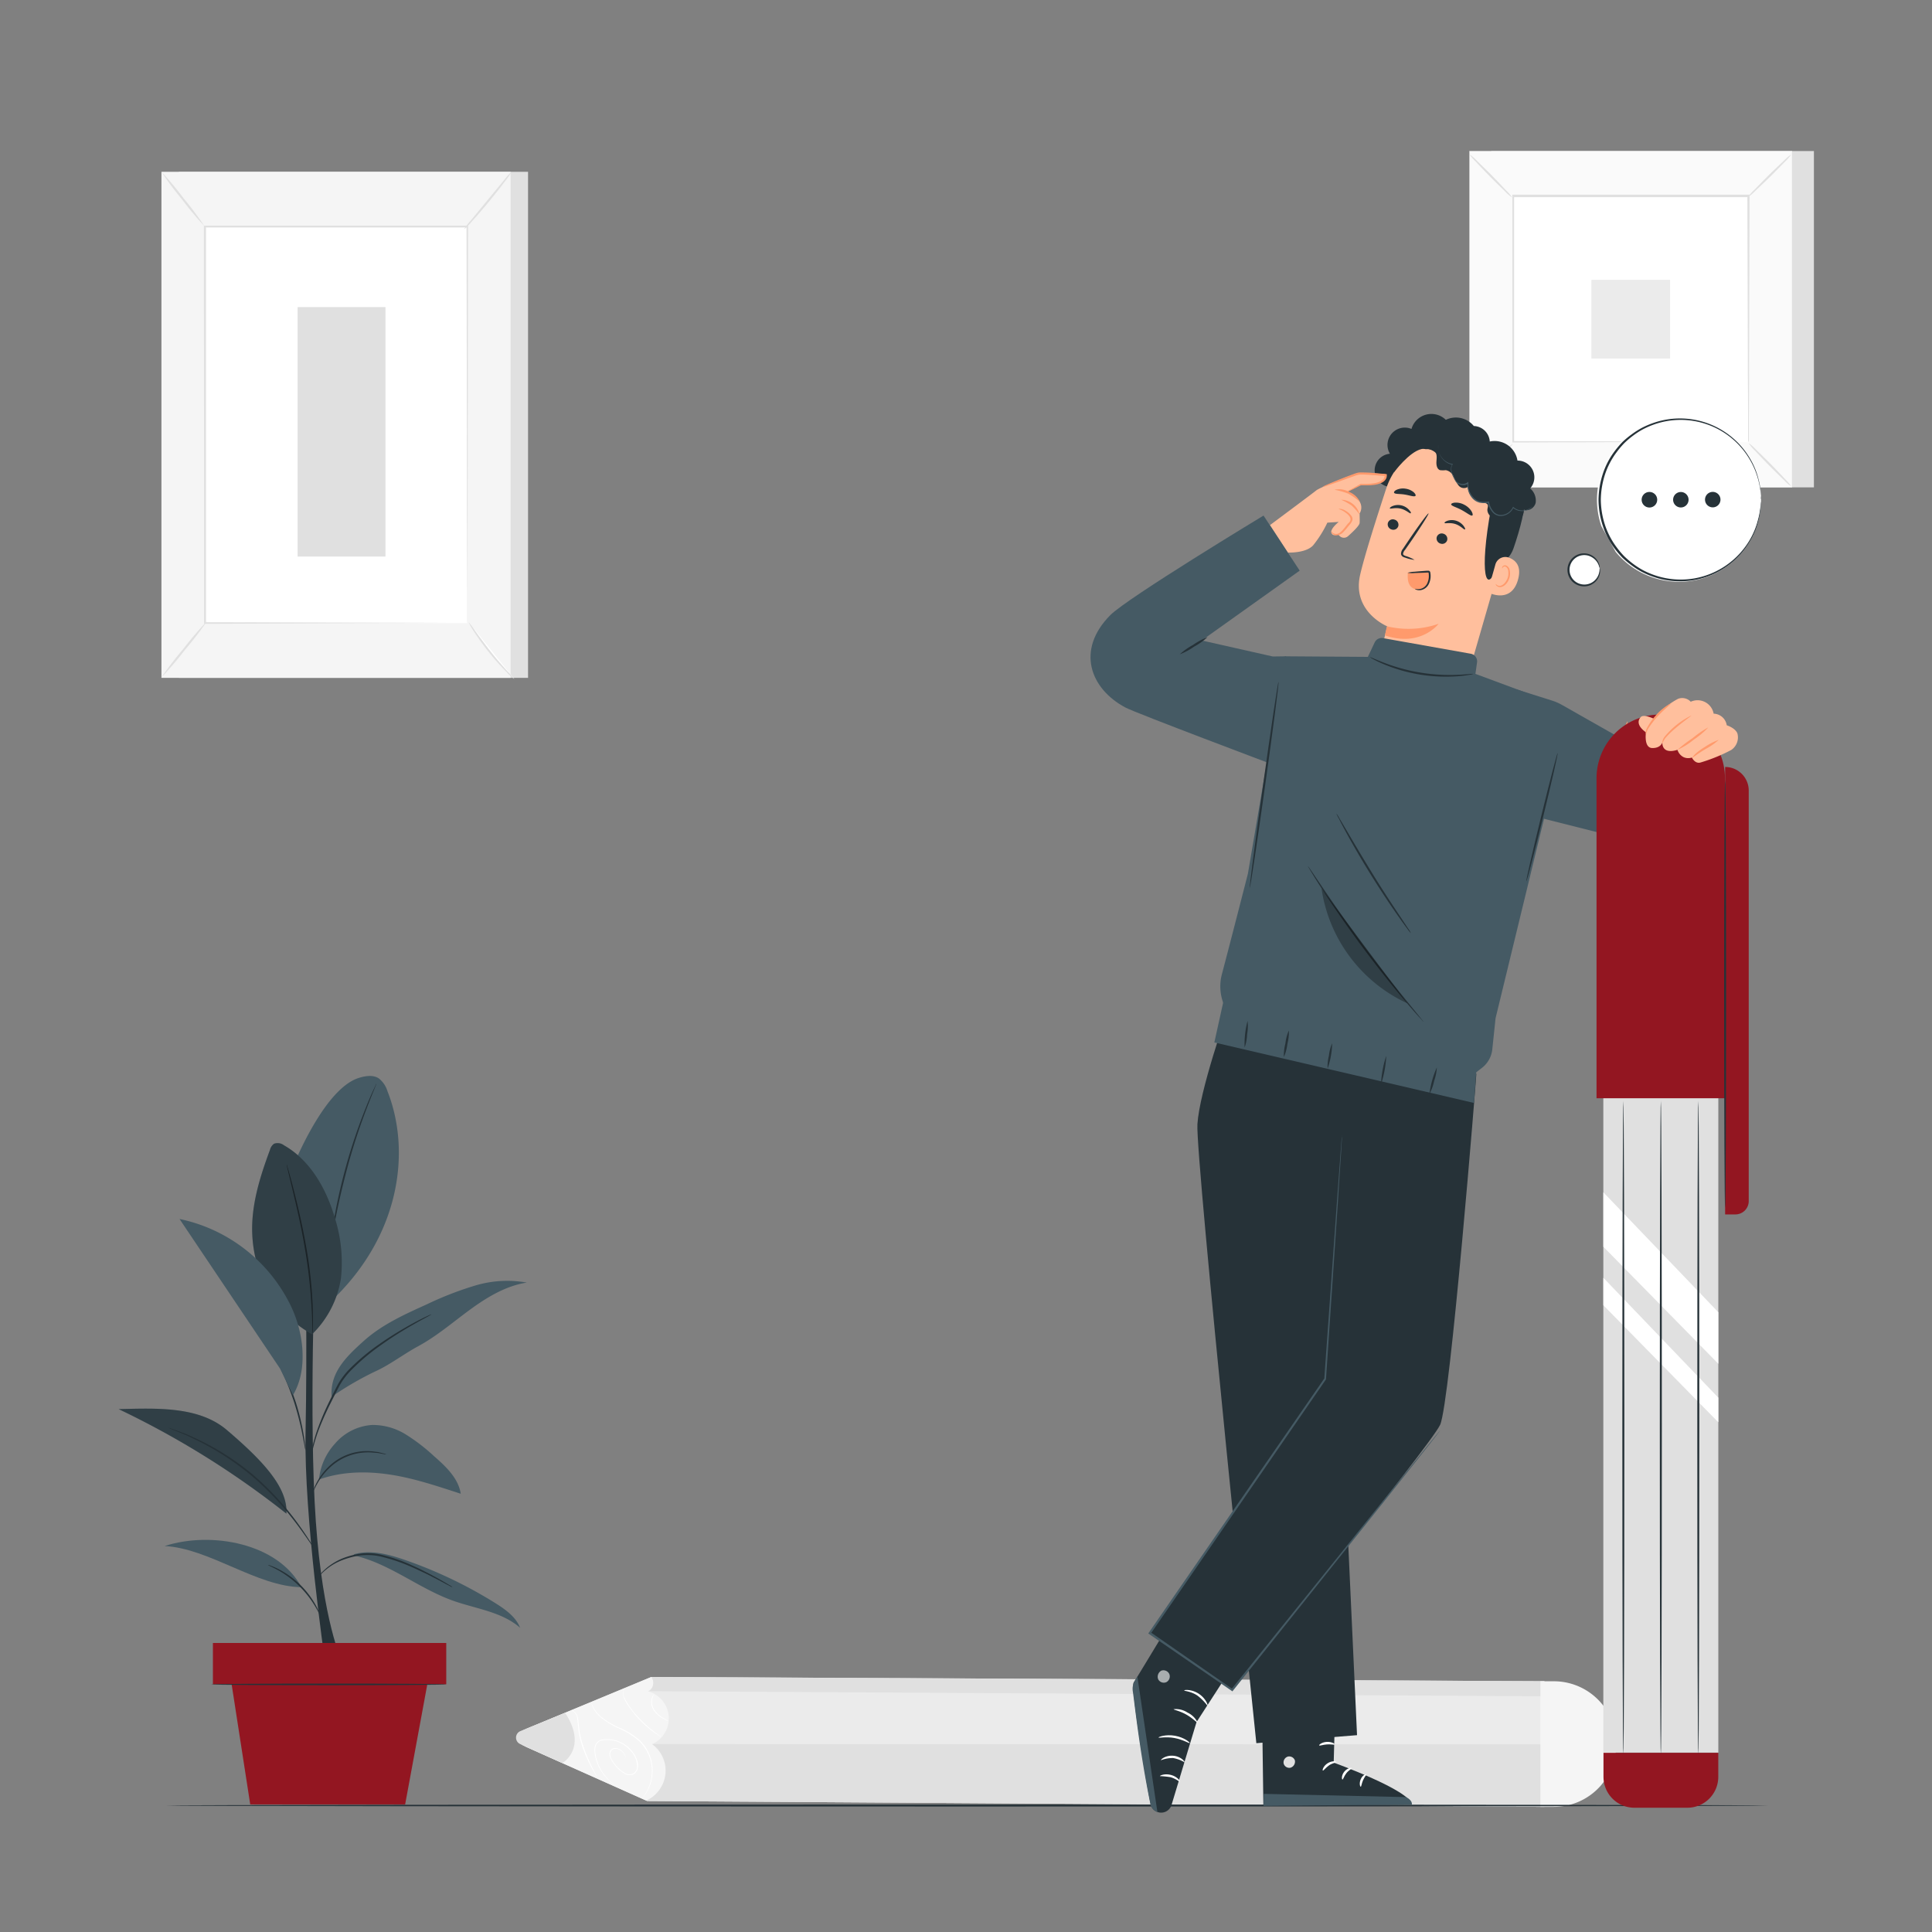 <svg xmlns="http://www.w3.org/2000/svg" viewBox="0 0 500 500"><rect x="0" y="0" width="500" height="500" fill="#808080" stroke="none"/><g id="freepik--background-complete--inject-2"><path d="M135.5,451.79l32,14.32,232.13,1.51V435.1L168.56,434l-33,13.71A2.24,2.24,0,0,0,135.5,451.79Z" style="fill:#ebebeb"></path><path d="M168.56,434a2.42,2.42,0,0,1-.84,3.72,7.27,7.27,0,0,1,1,13.68A8.5,8.5,0,0,1,167.27,466l-30.88-13.8a2.66,2.66,0,0,1,.07-4.89Z" style="fill:#f5f5f5"></path><path d="M145.55,456.28s6.68-3.88.7-13L134.69,448a1.83,1.83,0,0,0-.05,3.37Z" style="fill:#e0e0e0"></path><path d="M168.76,451.36l230.91.07v16.19l-232.13-1.51-.27-.12a8.14,8.14,0,0,0,2.95-2.21,8.7,8.7,0,0,0,2-4.42,8.44,8.44,0,0,0-3.44-8Z" style="fill:#e0e0e0"></path><path d="M167.72,437.68l232,1.32v-3.9L168.56,434a2.58,2.58,0,0,1-.32,3.43A2.53,2.53,0,0,1,167.72,437.68Z" style="fill:#e0e0e0"></path><path d="M160.93,455.54a.64.64,0,0,0,.44,0,.89.89,0,0,0,.41-1.11,3.31,3.31,0,0,0-1.36-1.52,2,2,0,0,0-1.2-.33,1.35,1.35,0,0,0-1.15.67,1.91,1.91,0,0,0,0,1.52,6.17,6.17,0,0,0,.85,1.51,9.16,9.16,0,0,0,2.8,2.58,2.33,2.33,0,0,0,1.92.26,2.13,2.13,0,0,0,1.22-1.58,5.74,5.74,0,0,0-1.44-4.17,7.93,7.93,0,0,0-7.77-2.93,2.08,2.08,0,0,0-1.38,1.22,4,4,0,0,0-.22,1.82,11.31,11.31,0,0,0,.87,3.25,12.26,12.26,0,0,0,2.75,4c.42.4.76.68,1,.87a4.46,4.46,0,0,1,.37.29,8.38,8.38,0,0,1-1.43-1.09,12.29,12.29,0,0,1-2.84-4,11.39,11.39,0,0,1-.9-3.3,4.09,4.09,0,0,1,.22-1.91,2.28,2.28,0,0,1,1.5-1.34,8.26,8.26,0,0,1,9.19,5,4.23,4.23,0,0,1,.29,2.3,2.33,2.33,0,0,1-1.35,1.75,2.56,2.56,0,0,1-2.1-.29,9.33,9.33,0,0,1-2.85-2.65,6.18,6.18,0,0,1-.87-1.56,2.08,2.08,0,0,1,0-1.66,1.53,1.53,0,0,1,1.28-.74,2.24,2.24,0,0,1,1.28.37,3.49,3.49,0,0,1,1.38,1.61,1,1,0,0,1-.48,1.17A.49.49,0,0,1,160.93,455.54Z" style="fill:#fff"></path><path d="M153.07,440.77a10.32,10.32,0,0,0,.53,1.17,8.66,8.66,0,0,0,2.27,2.61,22.24,22.24,0,0,0,4.44,2.59,19.14,19.14,0,0,1,5.38,3.37,11.14,11.14,0,0,1,3,5.59,10.91,10.91,0,0,1-1.75,8.38,8.17,8.17,0,0,1-.82,1,1.25,1.25,0,0,1,.19-.27,9.42,9.42,0,0,0,.56-.78,11.25,11.25,0,0,0,1.44-3.16,10.86,10.86,0,0,0,.18-5.13,11,11,0,0,0-3-5.47,19.33,19.33,0,0,0-5.31-3.35,21.52,21.52,0,0,1-4.45-2.65,8.4,8.4,0,0,1-2.25-2.69A5,5,0,0,1,153.07,440.77Z" style="fill:#fff"></path><path d="M161.49,436.75a3.35,3.35,0,0,0,0,2.38,19.28,19.28,0,0,0,3.31,4.85A32.53,32.53,0,0,0,169.1,448c.59.47,1.09.83,1.43,1.08a3.57,3.57,0,0,1,.52.4,4.73,4.73,0,0,1-.57-.33c-.35-.23-.87-.57-1.47-1a28.34,28.34,0,0,1-4.34-4,30.19,30.19,0,0,1-2-2.59,9.55,9.55,0,0,1-1.28-2.36,3.36,3.36,0,0,1-.13-1.81A2.09,2.09,0,0,1,161.49,436.75Z" style="fill:#fff"></path><path d="M173,445.44a6.47,6.47,0,0,1-1.2-.56,7.46,7.46,0,0,1-2.48-2.07,3.83,3.83,0,0,1-.69-3.13,2.77,2.77,0,0,1,.42-.91c.14-.18.24-.27.25-.26a4.36,4.36,0,0,0-.51,1.21,3.74,3.74,0,0,0,.71,3,8,8,0,0,0,2.38,2.06A10.08,10.08,0,0,1,173,445.44Z" style="fill:#fff"></path><path d="M147.75,442.53l.17.08a5.1,5.1,0,0,1,.49.26,2.39,2.39,0,0,1,.67.57,2.57,2.57,0,0,1,.46,1.09c.2.85.24,1.89.38,3a21.75,21.75,0,0,0,.78,3.59,43.36,43.36,0,0,0,2.53,6.19c.33.67.63,1.27.9,1.83a3.47,3.47,0,0,1,.3.68,4.66,4.66,0,0,1-.38-.64c-.23-.42-.56-1-1-1.8a38.78,38.78,0,0,1-2.61-6.19,20.24,20.24,0,0,1-.76-3.64c-.13-1.14-.15-2.16-.34-3a2.14,2.14,0,0,0-1-1.62C148,442.68,147.74,442.54,147.75,442.53Z" style="fill:#fff"></path><path d="M392.21,441.56h32.51a0,0,0,0,1,0,0v3.49a16.13,16.13,0,0,1-16.13,16.13h-.25a16.13,16.13,0,0,1-16.13-16.13v-3.49A0,0,0,0,1,392.21,441.56Z" transform="translate(-42.91 859.83) rotate(-90)" style="fill:#f5f5f5"></path><rect x="46.3" y="44.46" width="90.36" height="130.97" style="fill:#e0e0e0"></rect><rect x="41.78" y="44.46" width="90.36" height="130.97" style="fill:#f5f5f5"></rect><rect x="53" y="58.65" width="67.91" height="102.6" style="fill:#fff"></rect><path d="M120.91,161.25s0-.17,0-.5,0-.82,0-1.46c0-1.29,0-3.17,0-5.62,0-4.92,0-12.09-.06-21.14,0-18.09-.07-43.71-.11-73.88l.22.22-67.9,0h0l.25-.24c0,38.7,0,74.39,0,102.6l-.2-.2,49.43.11,13.66.05,3.58,0,1.24,0-1.2,0-3.55,0-13.61.05L53,161.45h-.19v-.2c0-28.21,0-63.9-.05-102.6V58.4H53l67.9,0h.23v.23c0,30.23-.09,55.9-.11,74,0,9,0,16.18-.07,21.08,0,2.43,0,4.31,0,5.59,0,.62,0,1.09,0,1.43S120.91,161.25,120.91,161.25Z" style="fill:#e0e0e0"></path><path d="M132.39,44.46a15.7,15.7,0,0,1-1.61,2.34c-1.05,1.41-2.54,3.32-4.24,5.38s-3.29,3.89-4.47,5.19a15,15,0,0,1-2,2,15.71,15.71,0,0,1,1.72-2.25l4.35-5.28,4.35-5.28A18,18,0,0,1,132.39,44.46Z" style="fill:#e0e0e0"></path><path d="M121.26,160.92a84,84,0,0,0,11.84,14.81" style="fill:#fff"></path><path d="M133.1,175.73a13,13,0,0,1-2.06-1.88,61.63,61.63,0,0,1-4.47-5,64.3,64.3,0,0,1-3.94-5.46,13.48,13.48,0,0,1-1.37-2.43,17.84,17.84,0,0,1,1.66,2.23c1,1.4,2.4,3.31,4,5.36s3.19,3.83,4.34,5.11A19.85,19.85,0,0,1,133.1,175.73Z" style="fill:#e0e0e0"></path><path d="M41.76,175.33q5.93-7.31,11.84-14.6" style="fill:#fff"></path><path d="M53.6,160.73a90.06,90.06,0,0,1-5.73,7.45,87.09,87.09,0,0,1-6.11,7.15,92.81,92.81,0,0,1,5.73-7.45A87.09,87.09,0,0,1,53.6,160.73Z" style="fill:#e0e0e0"></path><path d="M41.78,44.46a82.84,82.84,0,0,1,5.74,6.87,81.49,81.49,0,0,1,5.36,7.17,81.59,81.59,0,0,1-5.74-6.86A79,79,0,0,1,41.78,44.46Z" style="fill:#e0e0e0"></path><rect x="77.02" y="79.48" width="22.74" height="64.56" style="fill:#e0e0e0"></rect><rect x="385.94" y="39.09" width="83.5" height="87.04" style="fill:#e0e0e0"></rect><rect x="380.29" y="39.09" width="83.5" height="87.04" style="fill:#fafafa"></rect><path d="M463.81,126.15H380.26V39.06h83.55Zm-83.5-.05h83.45v-87H380.31Z" style="fill:#e0e0e0"></path><rect x="391.51" y="50.79" width="61.05" height="63.64" style="fill:#fff"></rect><path d="M391.51,114.85a9.84,9.84,0,0,1-1.5,1.75c-1,1-2.35,2.42-3.88,3.94s-2.95,2.86-4,3.81a9.18,9.18,0,0,1-1.77,1.47,10.49,10.49,0,0,1,1.5-1.74c1-1,2.35-2.43,3.89-3.94s2.95-2.87,4-3.83A9.66,9.66,0,0,1,391.51,114.85Z" style="fill:#e0e0e0"></path><path d="M452.56,114.69a10.37,10.37,0,0,1,1.75,1.51c1,1,2.43,2.35,3.94,3.88s2.86,3,3.82,4a10.46,10.46,0,0,1,1.47,1.76,9,9,0,0,1-1.75-1.49c-1-1-2.42-2.35-3.94-3.89s-2.87-3-3.83-4A10,10,0,0,1,452.56,114.69Z" style="fill:#e0e0e0"></path><path d="M452.4,51a9.44,9.44,0,0,1,1.5-1.75c1-1,2.35-2.43,3.88-3.94s3-2.86,4-3.82A9.83,9.83,0,0,1,463.54,40a9.84,9.84,0,0,1-1.5,1.75c-1,1-2.35,2.42-3.89,3.94s-3,2.87-4,3.82A10.53,10.53,0,0,1,452.4,51Z" style="fill:#e0e0e0"></path><path d="M391.35,51.11a9.66,9.66,0,0,1-1.76-1.5c-1-1-2.42-2.35-3.93-3.88s-2.86-2.95-3.82-4A9.31,9.31,0,0,1,380.37,40a9.84,9.84,0,0,1,1.75,1.5c1,1,2.42,2.35,3.94,3.89s2.87,3,3.82,4A10.07,10.07,0,0,1,391.35,51.11Z" style="fill:#e0e0e0"></path><path d="M452.4,114.43a2.08,2.08,0,0,1,0-.31c0-.22,0-.51,0-.89,0-.8,0-2,0-3.44,0-3,0-7.4-.06-13,0-11.14-.07-27-.12-46l.24.23-60.88,0h0l.27-.27c0,23.36,0,45.21,0,63.64l-.23-.24,44.09.12,12.38.06,3.27,0h.85l.3,0h-1.09l-3.24,0-12.33.06-44.23.12h-.23v-.23c0-18.43,0-40.28,0-63.64v-.27h.28l60.88,0h.23v.24c-.05,19.07-.09,35-.12,46.18,0,5.55-.05,9.92-.06,12.92q0,2.2,0,3.39c0,.37,0,.65,0,.86S452.4,114.43,452.4,114.43Z" style="fill:#e0e0e0"></path><rect x="411.85" y="72.42" width="20.37" height="20.37" style="fill:#ebebeb"></rect></g><g id="freepik--Floor--inject-2"><path d="M42.88,467.27c0-.15,92.87-.26,207.41-.26s207.42.11,207.42.26-92.85.26-207.42.26S42.88,467.41,42.88,467.27Z" style="fill:#263238"></path></g><g id="freepik--Plant--inject-2"><path d="M84.08,429.83s-5.44-37.39-5-59.14,0-46.22,0-46.22h2.5s-1.69,43.17.15,69.21,6.71,36.15,6.71,36.15H84.08" style="fill:#263238"></path><path d="M100.28,282.41A6.68,6.68,0,0,0,98,279.06c-1.59-1-3.67-.58-5.44,0C85,281.78,78.26,295.9,75.2,303.32l10,33.87C103.4,320.36,106.54,298.28,100.28,282.41Z" style="fill:#455a64"></path><path d="M97.41,280.43a2.29,2.29,0,0,1-.15.45l-.49,1.23c-.44,1.07-1.06,2.62-1.8,4.54-1.48,3.85-3.37,9.22-5,15.28s-2.84,11.64-3.55,15.7c-.36,2-.63,3.68-.8,4.82-.09.53-.16,1-.21,1.31a1.69,1.69,0,0,1-.11.45,3.17,3.17,0,0,1,0-.46l.14-1.33c.12-1.14.35-2.8.67-4.84a145.73,145.73,0,0,1,3.44-15.76,143.43,143.43,0,0,1,5.18-15.28c.77-1.91,1.43-3.45,1.92-4.49.23-.49.42-.89.56-1.21A2.1,2.1,0,0,1,97.41,280.43Z" style="fill:#263238"></path><path d="M80.79,345.31c-9.42-5.21-15-15-15.5-25.75-.36-7.52,1.95-14.89,4.57-21.95A2.83,2.83,0,0,1,70.92,296a2.7,2.7,0,0,1,2.57.4c6.85,3.9,11,11.33,13.2,18.89a38.12,38.12,0,0,1,1.55,15.54,25.84,25.84,0,0,1-7.45,14.46" style="fill:#455a64"></path><path d="M80.79,345.31a1.48,1.48,0,0,1,0-.45c0-.35,0-.78,0-1.3,0-1.13,0-2.77-.14-4.78a131.84,131.84,0,0,0-1.74-15.64c-1-6.07-2.32-11.5-3.25-15.43-.46-1.92-.84-3.49-1.12-4.65-.12-.51-.21-.93-.29-1.27a1.5,1.5,0,0,1-.07-.45,3.2,3.2,0,0,1,.15.43l.37,1.25c.31,1.09.74,2.66,1.24,4.62,1,3.91,2.32,9.34,3.37,15.43a113.85,113.85,0,0,1,1.64,15.7c.05,2,.05,3.66,0,4.79,0,.52,0,.95-.06,1.3A2,2,0,0,1,80.79,345.31Z" style="fill:#263238"></path><g style="opacity:0.3"><path d="M80.79,345.31c-9.42-5.21-15-15-15.5-25.75-.36-7.52,1.95-14.89,4.57-21.95A2.83,2.83,0,0,1,70.92,296a2.7,2.7,0,0,1,2.57.4c6.85,3.9,11,11.33,13.2,18.89a38.12,38.12,0,0,1,1.55,15.54,25.84,25.84,0,0,1-7.45,14.46"></path></g><path d="M91.42,402.51c9.27,2,16.9,8.58,25.85,11.76,5.92,2.1,12.61,2.85,17.34,7-1.14-2.86-3.83-4.76-6.44-6.4a115.31,115.31,0,0,0-23.43-11.18c-4.21-1.46-8.77-2.67-13.06-1.47" style="fill:#455a64"></path><path d="M78,410.77c-11.61-.19-23.84-10.07-35.4-10.66,12.1-3.91,29.42-.72,35.4,10.66" style="fill:#455a64"></path><path d="M82.55,382.91c5.89-2.12,12.37-2.22,18.56-1.26s12.18,3,18.13,4.93c-.6-4-3.86-7.06-6.93-9.74a48.1,48.1,0,0,0-7.28-5.6,16.22,16.22,0,0,0-8.72-2.46,13.81,13.81,0,0,0-9.64,4.86,16,16,0,0,0-4.12,9.27" style="fill:#455a64"></path><path d="M58.71,370.09c-7.31-6.24-18.38-5.63-28-5.41a227.67,227.67,0,0,1,43.41,27.05C74.52,384.94,68,378,58.71,370.09Z" style="fill:#455a64"></path><g style="opacity:0.3"><path d="M58.71,370.09c-7.31-6.24-18.38-5.63-28-5.41a227.67,227.67,0,0,1,43.41,27.05C74.52,384.94,68,378,58.71,370.09Z"></path></g><path d="M85.83,361.48a81.85,81.85,0,0,1,11.25-6.54c3.84-1.74,7.43-4.53,11.15-6.54,4.82-2.61,9-6.24,13.42-9.47s9.28-6.16,14.69-7a28.85,28.85,0,0,0-13.37.77,86.78,86.78,0,0,0-12.59,4.9c-5.7,2.57-11.5,5.2-16.16,9.37s-8.88,8.28-8.39,14.52" style="fill:#455a64"></path><path d="M117.06,410.77a1.33,1.33,0,0,1-.37-.16l-1-.52c-.88-.47-2.13-1.16-3.71-1.95-.79-.42-1.65-.85-2.6-1.29s-1.94-.92-3-1.38A44,44,0,0,0,99.21,403a15.38,15.38,0,0,0-7.45-.19,21.42,21.42,0,0,0-3.16.94A16.27,16.27,0,0,0,86.06,405a16.44,16.44,0,0,0-3.21,2.65c-.67.72-1,1.16-1,1.13a1.93,1.93,0,0,1,.21-.34c.15-.21.38-.52.7-.9a15.06,15.06,0,0,1,3.17-2.79,15.83,15.83,0,0,1,2.57-1.38,20.35,20.35,0,0,1,3.2-1,15.47,15.47,0,0,1,7.63.15,42.2,42.2,0,0,1,7.21,2.55c1.08.48,2.09.95,3,1.42s1.81.91,2.58,1.34c1.57.83,2.8,1.56,3.66,2.07l1,.59A2.19,2.19,0,0,1,117.06,410.77Z" style="fill:#263238"></path><path d="M69.35,405a2.56,2.56,0,0,1,.73.21,16.6,16.6,0,0,1,1.89.82,23,23,0,0,1,9.7,9.32,18.2,18.2,0,0,1,.9,1.86,2.48,2.48,0,0,1,.24.72c-.07,0-.5-.95-1.39-2.43a25.84,25.84,0,0,0-9.59-9.21C70.32,405.48,69.32,405.08,69.35,405Z" style="fill:#263238"></path><path d="M43.66,369.51a3.12,3.12,0,0,1,.49.15l1.39.49,2.2.81c.86.32,1.79.79,2.84,1.25a67.4,67.4,0,0,1,15.12,9.64,73.82,73.82,0,0,1,7,6.94,77.76,77.76,0,0,1,5,6.34c1.33,1.88,2.33,3.44,3,4.52l.8,1.25c.18.28.27.44.25.45a2.5,2.5,0,0,1-.32-.4c-.21-.27-.5-.68-.86-1.21-.73-1.05-1.77-2.59-3.13-4.44s-3.05-4-5.05-6.26a78.22,78.22,0,0,0-7-6.88,70.93,70.93,0,0,0-15-9.68c-1-.48-2-1-2.81-1.3l-2.16-.88-1.37-.56A2.47,2.47,0,0,1,43.66,369.51Z" style="fill:#263238"></path><path d="M100,376.39a5,5,0,0,1-.92-.12l-1.07-.2c-.42-.08-.9-.08-1.43-.14a14.45,14.45,0,0,0-11.61,4.27,16.48,16.48,0,0,0-2.33,2.89,22.69,22.69,0,0,0-1.6,3.05,3.45,3.45,0,0,1,.23-.91,13.26,13.26,0,0,1,1.12-2.29,15.13,15.13,0,0,1,2.31-3,14,14,0,0,1,3.71-2.8,14.19,14.19,0,0,1,8.2-1.5c.53.08,1,.1,1.44.2l1.06.27A3.58,3.58,0,0,1,100,376.39Z" style="fill:#263238"></path><path d="M111.64,340.18a2,2,0,0,1-.44.27l-1.29.71c-1.13.6-2.75,1.5-4.72,2.66s-4.27,2.62-6.73,4.38A55.92,55.92,0,0,0,91,354.49a19,19,0,0,0-3.07,4c-.76,1.46-1.49,2.87-2.16,4.22A77.71,77.71,0,0,0,82.5,370a44,44,0,0,0-1.57,5.17c-.3,1.24-.41,1.94-.45,1.94a2.5,2.5,0,0,1,0-.52c0-.33.11-.83.24-1.45a37.42,37.42,0,0,1,1.45-5.24,69.84,69.84,0,0,1,3.16-7.41c.66-1.37,1.38-2.79,2.14-4.25a19.28,19.28,0,0,1,3.13-4.08,55.11,55.11,0,0,1,7.59-6.32c2.48-1.74,4.82-3.17,6.8-4.31s3.64-2,4.79-2.56l1.34-.63A3.21,3.21,0,0,1,111.64,340.18Z" style="fill:#263238"></path><path d="M79.08,375.34a4.25,4.25,0,0,1-.23-1c-.14-.71-.31-1.61-.51-2.68A76.63,76.63,0,0,0,76.15,363a76.38,76.38,0,0,0-3.32-8.36l-1.13-2.48a3.93,3.93,0,0,1-.37-.94,6.23,6.23,0,0,1,.51.86c.31.57.74,1.4,1.25,2.44a61.15,61.15,0,0,1,3.45,8.35,59.85,59.85,0,0,1,2.09,8.79c.18,1.14.31,2.07.38,2.71A4.68,4.68,0,0,1,79.08,375.34Z" style="fill:#263238"></path><path d="M78.24,348.92a31.34,31.34,0,0,0-3.78-12.53,41.36,41.36,0,0,0-28-20.92l26,38.7,3.36,6.91C78,357.33,78.53,353.31,78.24,348.92Z" style="fill:#455a64"></path><rect x="55.1" y="425.2" width="60.39" height="10.7" style="fill:#931621"></rect><polygon points="59.62 433.78 64.76 466.99 104.85 466.99 110.98 433.78 59.62 433.78" style="fill:#931621"></polygon><path d="M115.46,435.92c0,.12-13.62.21-30.42.21s-30.42-.09-30.42-.21,13.61-.21,30.42-.21S115.46,435.8,115.46,435.92Z" style="fill:#263238"></path></g><g id="freepik--spreech-bubble--inject-2"><path d="M439.28,108.62a21.24,21.24,0,0,0-24.86,27.52l3.71,6.68h0a21.24,21.24,0,1,0,21.16-34.19Z" style="fill:#fff"></path><circle cx="426.87" cy="129.33" r="2.02" style="fill:#263238"></circle><path d="M437,129.33a2,2,0,1,1-2-2A2,2,0,0,1,437,129.33Z" style="fill:#263238"></path><path d="M445,128.32a2,2,0,1,1-2.76-.74A2,2,0,0,1,445,128.32Z" style="fill:#263238"></path><path d="M455.76,129.33a1.91,1.91,0,0,1,0-.34c0-.25-.05-.58-.08-1a9.9,9.9,0,0,0-.19-1.6,15.24,15.24,0,0,0-.44-2.15,20.35,20.35,0,0,0-2.33-5.52,20.71,20.71,0,0,0-24.85-8.8,22,22,0,0,0-2.69,1.19,20.13,20.13,0,0,0-2.53,1.63,21.81,21.81,0,0,0-2.34,2,23.19,23.19,0,0,0-2,2.39,20,20,0,0,0-2.95,5.69,22.13,22.13,0,0,0-1.07,6.51,21.81,21.81,0,0,0,1.07,6.51,20.11,20.11,0,0,0,2.95,5.69,22,22,0,0,0,2,2.39,23,23,0,0,0,2.34,2,21.32,21.32,0,0,0,2.53,1.63,22,22,0,0,0,2.69,1.19,20.81,20.81,0,0,0,10.85.91,20.78,20.78,0,0,0,14-9.72A20.22,20.22,0,0,0,455,134.4a15.41,15.41,0,0,0,.44-2.14,10,10,0,0,0,.19-1.6c0-.42.06-.74.08-1a1.73,1.73,0,0,1,0-.34,1.73,1.73,0,0,1,0,.34l0,1a10.61,10.61,0,0,1-.14,1.62,15.14,15.14,0,0,1-.4,2.17,19.61,19.61,0,0,1-2.28,5.62,21,21,0,0,1-14.17,10,21.07,21.07,0,0,1-11.09-.88,21.61,21.61,0,0,1-2.76-1.21,21.13,21.13,0,0,1-2.6-1.66,24.1,24.1,0,0,1-2.4-2,25.85,25.85,0,0,1-2.08-2.45,20.31,20.31,0,0,1-3-5.83,22.25,22.25,0,0,1-1.1-6.67,22.63,22.63,0,0,1,1.1-6.68,20,20,0,0,1,3-5.82,24.36,24.36,0,0,1,2.07-2.45,22.83,22.83,0,0,1,2.4-2,21.13,21.13,0,0,1,2.6-1.66,21.61,21.61,0,0,1,2.76-1.21,21,21,0,0,1,19.95,3.09,20.92,20.92,0,0,1,5.31,6,19.49,19.49,0,0,1,2.27,5.62,14.1,14.1,0,0,1,.41,2.18,10.4,10.4,0,0,1,.14,1.61l0,1A1.8,1.8,0,0,1,455.76,129.33Z" style="fill:#263238"></path><path d="M414,147a4,4,0,1,1-4.5-3.5A4,4,0,0,1,414,147Z" style="fill:#fff"></path><path d="M414,147c-.05,0-.1-.35-.34-.92a4.06,4.06,0,0,0-1.73-1.9,3.81,3.81,0,1,0-2.78,7,3.88,3.88,0,0,0,3.53-.94A4.06,4.06,0,0,0,413.9,148c.1-.61.06-1,.11-1a2.26,2.26,0,0,1,.09,1,4,4,0,0,1-1.15,2.5,4.21,4.21,0,0,1-3.9,1.15,4.26,4.26,0,0,1-1-8,4.21,4.21,0,0,1,4.06.17,4,4,0,0,1,1.73,2.15A2.1,2.1,0,0,1,414,147Z" style="fill:#263238"></path></g><g id="freepik--Character--inject-2"><path d="M359.52,126a4.31,4.31,0,0,1,.19-8.57,4.48,4.48,0,0,1,5.58-6.42,5.36,5.36,0,0,1,8.89-2.36,6,6,0,0,1,7.24,1.6,4.29,4.29,0,0,1,2,8" style="fill:#263238"></path><path d="M352,148.78c1.05-4.62,4-13.95,6.76-22.37a18.26,18.26,0,0,1,21.63-12.06l.92.23c9.78,3,12.72,12.93,9.48,22.62l-9.95,34.42L357.32,169l1.69-6.91S349.83,158.33,352,148.78Z" style="fill:#ffbf9d"></path><path d="M358.93,162.08a23.84,23.84,0,0,0,13.37-.64s-4.59,6.15-13.89,3Z" style="fill:#ff9a6c"></path><path d="M359.18,135.35a1.39,1.39,0,0,0,1,1.69,1.34,1.34,0,0,0,1.7-.88,1.39,1.39,0,0,0-1-1.69A1.33,1.33,0,0,0,359.18,135.35Z" style="fill:#263238"></path><path d="M359.69,131.57c.13.22,1.34-.29,2.8.06s2.37,1.35,2.57,1.21,0-.42-.39-.87a3.82,3.82,0,0,0-4.28-1C359.86,131.19,359.63,131.47,359.69,131.57Z" style="fill:#263238"></path><path d="M371.83,139a1.39,1.39,0,0,0,1,1.69,1.34,1.34,0,0,0,1.7-.89,1.39,1.39,0,0,0-1-1.68A1.33,1.33,0,0,0,371.83,139Z" style="fill:#263238"></path><path d="M373.85,135.34c.11.23,1.36-.19,2.79.28s2.25,1.53,2.46,1.4,0-.42-.31-.9a3.91,3.91,0,0,0-1.9-1.34,3.72,3.72,0,0,0-2.3,0C374,135,373.79,135.24,373.85,135.34Z" style="fill:#263238"></path><path d="M366.09,144.9a10.47,10.47,0,0,0-2.28-1c-.36-.12-.7-.28-.7-.55a1.93,1.93,0,0,1,.52-1.05l1.79-2.58c2.51-3.69,4.43-6.75,4.28-6.85s-2.31,2.8-4.82,6.49c-.61.91-1.2,1.77-1.75,2.61a2.16,2.16,0,0,0-.55,1.42,1,1,0,0,0,.48.69,2.45,2.45,0,0,0,.62.24A9.88,9.88,0,0,0,366.09,144.9Z" style="fill:#263238"></path><path d="M375.56,130.51c0,.43,1.32.73,2.73,1.49s2.44,1.66,2.77,1.39c.14-.13.07-.57-.27-1.13a4.79,4.79,0,0,0-1.83-1.63,4.5,4.5,0,0,0-2.36-.55C376,130.11,375.58,130.31,375.56,130.51Z" style="fill:#263238"></path><path d="M360.79,127.53c.22.39,1.4.24,2.75.46s2.45.66,2.77.35c.15-.15,0-.52-.42-.93a4.18,4.18,0,0,0-2.14-.94,4.09,4.09,0,0,0-2.31.29C360.91,127,360.69,127.35,360.79,127.53Z" style="fill:#263238"></path><path d="M360.74,122.27s3.95-5.36,7.16-6.06c3.89-.85,4.47,3.34,8,3.21s7.26-1,10,2.44c3,3.7.82,5.25,0,9.54-3.2,17.37-1.24,23,1.6,15.11.31-.86,2.93-1,4.2-4.62,1.64-4.74,3.24-10.58,3-14.28-.21-3.12-1.38-5.52-3.82-8.44-3.83-4.62-10.24-6.24-14.71-6.85S362.14,114.7,360.74,122.27Z" style="fill:#263238"></path><path d="M387,146.1a2.67,2.67,0,0,1,3.4-1.82c1.73.6,3.47,2.09,2.46,5.73-1.77,6.47-7.9,3.35-7.86,3.16S386.26,148.8,387,146.1Z" style="fill:#ffbf9d"></path><path d="M387.11,151.12s.09.11.26.25a1.15,1.15,0,0,0,.83.25c.75-.06,1.63-1,2-2.14a3.86,3.86,0,0,0,.13-1.7,1.34,1.34,0,0,0-.61-1.1.6.6,0,0,0-.75.12c-.14.16-.13.3-.17.3s-.11-.14,0-.4a.73.73,0,0,1,.36-.33.87.87,0,0,1,.67,0,1.63,1.63,0,0,1,.9,1.32,3.91,3.91,0,0,1-.1,1.91c-.4,1.29-1.41,2.33-2.41,2.34a1.27,1.27,0,0,1-1-.45C387.08,151.28,387.08,151.13,387.11,151.12Z" style="fill:#ff9a6c"></path><path d="M390,133.45a6.5,6.5,0,0,1-3.07.61,2.2,2.2,0,0,1-2-2.07c0-.47.27-1,.06-1.39s-.94-.53-1.5-.6a4.29,4.29,0,0,1-3.6-4,1.8,1.8,0,0,1-2.4-.34,9.66,9.66,0,0,1-1.31-2.33,2.76,2.76,0,0,0-2-1.65,6.71,6.71,0,0,1-1.49,0c-.84-.29-1-1.39-.94-2.27s.21-1.89-.4-2.53a3.54,3.54,0,0,0-2.31-.63c-.82-.07-1.79-.5-1.81-1.32a1.58,1.58,0,0,1,.58-1.11,4.34,4.34,0,0,1,5.36-.4,5.89,5.89,0,0,1,10.78,1.43,6,6,0,0,1,8.77,4.35A4.33,4.33,0,0,1,396,126.4a4.11,4.11,0,0,1,1.43,3.71c-.3,1.36-1.94,2.39-3.16,1.72a2.4,2.4,0,0,1-4.59,1.35" style="fill:#263238"></path><path d="M372.21,115.16s0,0,0,.12,0,.2,0,.36a4.26,4.26,0,0,0,.17,1.37,4.83,4.83,0,0,0,1.07,1.89,4.43,4.43,0,0,0,2.49,1.4l-.08-.17a2.45,2.45,0,0,0-.3,1.83,6.61,6.61,0,0,0,.73,1.87,4.53,4.53,0,0,0,.55.93,2.52,2.52,0,0,0,3.22.38l-.23-.13A5,5,0,0,0,381,128.9a3.68,3.68,0,0,0,2,1.21,6.65,6.65,0,0,0,2.22,0l-.16-.12a5.37,5.37,0,0,0,1.06,2.38,2.81,2.81,0,0,0,2.12,1.17,3.7,3.7,0,0,0,3.44-2.15l-.16,0a3.44,3.44,0,0,0,2.16.87,3.78,3.78,0,0,0,1.72-.32,3.19,3.19,0,0,0,.92-.62,1.55,1.55,0,0,0,.25-.3,4.15,4.15,0,0,1-1.21.81,3.52,3.52,0,0,1-1.67.26,3.26,3.26,0,0,1-2-.85l-.11-.1-.06.13a3.47,3.47,0,0,1-3.24,2,2.53,2.53,0,0,1-1.92-1.08,5.09,5.09,0,0,1-1-2.26l0-.13-.13,0a6.62,6.62,0,0,1-2.13,0,3.36,3.36,0,0,1-1.82-1.13A4.78,4.78,0,0,1,380,125l0-.31-.26.18a2.17,2.17,0,0,1-2,.22,2.05,2.05,0,0,1-.83-.55,4.66,4.66,0,0,1-.52-.87,6.72,6.72,0,0,1-.72-1.79,2.22,2.22,0,0,1,.25-1.67l.09-.14-.17,0a4.32,4.32,0,0,1-2.39-1.3,4.81,4.81,0,0,1-1.08-1.81A5,5,0,0,1,372.21,115.16Z" style="fill:#455a64"></path><path d="M369.91,147.89a23,23,0,0,0-5.56.37l0,0c-.09,1.27-.06,2.69.83,3.59a2.64,2.64,0,0,0,2.61.63,3,3,0,0,0,2-1.73A6.31,6.31,0,0,0,369.91,147.89Z" style="fill:#ff9a6c"></path><path d="M366.17,152.36a2.85,2.85,0,0,0,1.77-.06,2.64,2.64,0,0,0,1.38-1.24,4.38,4.38,0,0,0,.45-2.3,3.08,3.08,0,0,0-.07-.59s0,0,0,0l-.3,0-1.2.06-2.05.07a7.51,7.51,0,0,1-1.89-.06,7.73,7.73,0,0,1,1.87-.28l2-.17,1.21-.09.34,0a.49.49,0,0,1,.45.33,4.26,4.26,0,0,1,.1.72,4.56,4.56,0,0,1-.54,2.54,2.87,2.87,0,0,1-1.66,1.35,2.31,2.31,0,0,1-1.43,0C366.29,152.52,366.16,152.39,366.17,152.36Z" style="fill:#263238"></path><path d="M324.44,422.81l-14.78,22.86-6.47,21.46a2.8,2.8,0,0,1-3.66,1.8h0a2.66,2.66,0,0,1-1.71-1.9c-1.16-5.43-5.2-30.42-4.43-31.58,1.27-1.93,12.89-21.26,12.89-21.26Z" style="fill:#263238"></path><path d="M299.53,468.93l-5.18-35.05-.61,1a4.17,4.17,0,0,0-.57,2.84c.41,2.64,1.7,15.26,4.58,29.29a2.7,2.7,0,0,0,1.78,1.94Z" style="fill:#455a64"></path><g style="opacity:0.6"><path d="M302.61,433.22a1.68,1.68,0,0,1-.76,2.12,1.64,1.64,0,0,1-2.11-.74,1.79,1.79,0,0,1,.82-2.24,1.68,1.68,0,0,1,2.11,1" style="fill:#fff"></path></g><path d="M300.46,455.54a8.41,8.41,0,0,1,3.14-.56,8.64,8.64,0,0,1,3,1.13c.06,0-.13-.4-.62-.81a4.32,4.32,0,0,0-2.31-.91,4.37,4.37,0,0,0-2.43.46C300.66,455.16,300.41,455.48,300.46,455.54Z" style="fill:#fff"></path><path d="M300.2,459.66a23.48,23.48,0,0,1,2.67.26c1.42.37,2.31,1.23,2.44,1.1s-.67-1.25-2.29-1.67S300.12,459.52,300.2,459.66Z" style="fill:#fff"></path><path d="M299.83,449.67c0,.18,1.89-.29,4.14.13s3.83,1.46,3.93,1.31-1.41-1.48-3.83-1.9S299.75,449.53,299.83,449.67Z" style="fill:#fff"></path><path d="M303.74,442.34c0,.18,1.58.43,3.29,1.4s2.78,2.17,2.92,2.06a5.49,5.49,0,0,0-2.63-2.59A5.42,5.42,0,0,0,303.74,442.34Z" style="fill:#fff"></path><path d="M306.47,437.48c0,.18,1.75.19,3.46,1.36a13.44,13.44,0,0,1,2.6,2.66c.07,0,0-.47-.35-1.11a6.09,6.09,0,0,0-4.55-3C306.91,437.3,306.47,437.41,306.47,437.48Z" style="fill:#fff"></path><path d="M382.08,277.9c0,.92-6.78,85.33-9.38,90.85s-53.8,68.6-53.8,68.6l-21.37-14.73,45.38-65.77,1.27-61.61,10.52-24.16Z" style="fill:#263238"></path><path d="M318,261c-.53,1.29-7.58,21.4-8.11,29.95s15.25,160.19,15.25,160.19l26.06-2.08L344.43,302l11.25-30.91Z" style="fill:#263238"></path><path d="M347.28,293.7a1.07,1.07,0,0,1,0,.29c0,.21,0,.5,0,.87-.05.78-.12,1.91-.2,3.38-.2,3-.48,7.32-.83,12.83-.75,11.07-1.81,26.85-3.08,45.79v.06l0,.05-36.48,52.95-8.87,12.85-.06-.36L319,437.14l-.33.05L357.45,389c4.78-5.92,8.58-10.63,11.2-13.86,1.3-1.6,2.3-2.84,3-3.69l.78-.94.27-.31a3.61,3.61,0,0,1-.24.34l-.75,1-2.94,3.73-11.08,13.95-38.6,48.32-.14.18-.19-.13-21.38-14.71-.21-.15.15-.21,8.86-12.85,36.54-52.91,0,.11c1.35-18.93,2.48-34.71,3.27-45.78.41-5.51.73-9.84.95-12.82.11-1.47.2-2.59.26-3.38,0-.37.06-.65.08-.86A1.22,1.22,0,0,1,347.28,293.7Z" style="fill:#455a64"></path><path d="M345.7,436.39l-.54,19.78s19.93,7.19,20.18,10.86l-38.38.33-.42-30.85Z" style="fill:#263238"></path><path d="M333.28,454.61a1.57,1.57,0,0,0-1.07,1.8,1.51,1.51,0,0,0,1.78,1.07,1.65,1.65,0,0,0,1.12-1.91,1.56,1.56,0,0,0-2-.91" style="fill:#e0e0e0"></path><path d="M327,467.36l.08-3.11,36.77.84s1.71.73,1.53,1.94Z" style="fill:#455a64"></path><path d="M345.79,456c0,.19-1,.28-1.86.89s-1.4,1.4-1.58,1.33.1-1.16,1.22-1.88S345.82,455.8,345.79,456Z" style="fill:#fff"></path><path d="M349.83,457.6c0,.18-.77.51-1.4,1.31s-.81,1.63-1,1.63-.32-1.07.48-2.05S349.82,457.42,349.83,457.6Z" style="fill:#fff"></path><path d="M352.15,462.4c-.17,0-.44-.89,0-1.92s1.34-1.45,1.42-1.3-.45.71-.83,1.57S352.34,462.38,352.15,462.4Z" style="fill:#fff"></path><path d="M345.41,451.45c-.08.17-.94-.08-2,0s-1.88.42-2,.26.69-.83,1.94-.91S345.5,451.3,345.41,451.45Z" style="fill:#fff"></path><path d="M358.6,122.74a41.61,41.61,0,0,0-7.14-.13c-1.52.1-10,3.63-10.79,4.29s-12,9-12,9L333.3,143s4.64.22,6.54-1.87a29.23,29.23,0,0,0,3.68-5.87l2.94-.19s-2.27,1.8-1.89,2.84,1.74.39,1.74.39l.33.36a1.59,1.59,0,0,0,2.22.11c1.18-1.05,2.85-2.63,3-3.36.07-.3,0-2.52,0-2.52a2.91,2.91,0,0,0-.19-3.36,11.91,11.91,0,0,0-3-2.25l3.42-1.74S359.44,125.82,358.6,122.74Z" style="fill:#ffbf9d"></path><path d="M346.42,131.68a2.84,2.84,0,0,1,1.74.47,4.74,4.74,0,0,1,1.52,1.28,1.38,1.38,0,0,1,.3,1.27,3.58,3.58,0,0,1-.7,1.1c-.54.64-1,1.28-1.53,1.81a2.63,2.63,0,0,1-1.79.93,1.52,1.52,0,0,1-1.25-.56c-.2-.28-.17-.48-.14-.48s.08.16.29.35a1.47,1.47,0,0,0,1.08.33c1-.06,1.9-1.45,2.93-2.7,1.57-1.26-.14-2.47-.9-3S346.4,131.76,346.42,131.68Z" style="fill:#ff9a6c"></path><path d="M347.08,129.33a5,5,0,0,1,4.78,3.85,15.86,15.86,0,0,0-2.05-2.34A16.7,16.7,0,0,0,347.08,129.33Z" style="fill:#ff9a6c"></path><path d="M345.35,126.75a5.3,5.3,0,0,1,3.79.55,5.22,5.22,0,0,1,2.81,2.59,18.56,18.56,0,0,0-3-2.12A18.83,18.83,0,0,0,345.35,126.75Z" style="fill:#ff9a6c"></path><path d="M342.3,126a5.42,5.42,0,0,1,1-.51c.66-.29,1.63-.7,2.83-1.19s2.64-1.06,4.26-1.64a5.93,5.93,0,0,1,1.31-.38,13.2,13.2,0,0,1,1.41,0c.94,0,1.9.09,2.89.17s1.81.16,2.67.25l.24,0,0,.21a4.48,4.48,0,0,1-.06.63,2.05,2.05,0,0,1-.26.56,2.6,2.6,0,0,1-.89.77,6.13,6.13,0,0,1-2,.6,15.88,15.88,0,0,1-3.48.07l.09,0-2.66,1.31a4.47,4.47,0,0,1-1,.42,4.51,4.51,0,0,1,.91-.6l2.59-1.45,0,0h.06a16.76,16.76,0,0,0,3.38-.16,5.61,5.61,0,0,0,1.82-.58,1.59,1.59,0,0,0,.94-1.5l.23.24L356,123c-1-.07-1.94-.14-2.87-.17a11.87,11.87,0,0,0-1.34,0,6.49,6.49,0,0,0-1.21.34c-1.61.55-3.06,1.1-4.28,1.54l-2.89,1A4.19,4.19,0,0,1,342.3,126Z" style="fill:#ff9a6c"></path><path d="M421.19,186.67c.15.05-.33,1.56-.31,3.48s.52,3.42.37,3.47a5.81,5.81,0,0,1-.89-3.47A5.88,5.88,0,0,1,421.19,186.67Z" style="fill:#ff9a6c"></path><path d="M404.34,182.49,438.72,202s7,14.63,3,16.51-13.87.47-16.27-.11-36.83-9.27-36.83-9.27l4-30.67,9.11,2.87A13.75,13.75,0,0,1,404.34,182.49Z" style="fill:#455a64"></path><path d="M316.2,252.22c2.11-7.95,6.75-26.08,6.75-26.08l9.58-56.29L354,170l1.78-3.77a2,2,0,0,1,2.12-1.09l22.75,4.05a2,2,0,0,1,1.61,2.21l-.42,3,17.32,6.43L401,206.1l-13.95,57.42-.85,8.09a7,7,0,0,1-2.77,4.83L381,278.31l-62.88-14.52-1.55-4.26A12.33,12.33,0,0,1,316.2,252.22Z" style="fill:#455a64"></path><polygon points="382.08 276.96 381.49 285.45 314.27 269.79 316.68 258.88 382.08 276.96" style="fill:#455a64"></polygon><path d="M322.87,264.21a11.77,11.77,0,0,1-.12,3.46,11.48,11.48,0,0,1-.64,3.41,22.9,22.9,0,0,1,.76-6.87Z" style="fill:#263238"></path><path d="M333.56,266.68a12.34,12.34,0,0,1-.39,3.49,11.74,11.74,0,0,1-.9,3.38,11.88,11.88,0,0,1,.39-3.48A11.38,11.38,0,0,1,333.56,266.68Z" style="fill:#263238"></path><path d="M344.76,270a21.37,21.37,0,0,1-1.17,6.54,11,11,0,0,1,.33-3.31A10.88,10.88,0,0,1,344.76,270Z" style="fill:#263238"></path><path d="M358.76,273.26a27.38,27.38,0,0,1-1.37,7.4,27.38,27.38,0,0,1,1.37-7.4Z" style="fill:#263238"></path><path d="M371.85,276.25a12.52,12.52,0,0,1-.7,3.5,12.24,12.24,0,0,1-1.21,3.36,24.1,24.1,0,0,1,1.91-6.86Z" style="fill:#263238"></path><path d="M332.84,169.85l-3.44.05L311,165.75l25.36-18.07L327,133.43s-35.19,21.27-39.65,25.76c-9,9.06-5.16,19.11,3.92,23.92,2.7,1.44,38.76,15,38.76,15Z" style="fill:#455a64"></path><path d="M323.43,229.82c-.14,0,1.41-12,3.46-26.72s3.84-26.66,4-26.65-1.4,12-3.46,26.72S323.57,229.84,323.43,229.82Z" style="fill:#263238"></path><path d="M305.34,169.33a17,17,0,0,1,3.44-2.44,17.42,17.42,0,0,1,3.72-2,16.79,16.79,0,0,1-3.44,2.44A17.16,17.16,0,0,1,305.34,169.33Z" style="fill:#263238"></path><path d="M338.5,224.18s.13.13.32.4l.83,1.2c.75,1.12,1.77,2.62,3,4.45,2.54,3.75,6.12,8.89,10.24,14.45s8,10.46,10.87,14l3.39,4.16.91,1.14c.21.27.31.41.29.43A2.05,2.05,0,0,1,368,264c-.26-.29-.59-.64-1-1.08-.85-.94-2.06-2.32-3.52-4.06-2.93-3.46-6.87-8.35-11-13.91s-7.67-10.75-10.14-14.55c-1.24-1.91-2.21-3.46-2.87-4.55l-.75-1.25A2.55,2.55,0,0,1,338.5,224.18Z" style="fill:#263238"></path><path d="M345.85,210.52a8.9,8.9,0,0,1,.77,1.22c.52.88,1.18,2,2,3.38,1.66,2.85,4,6.78,6.63,11.06s5.16,8.09,7,10.84l2.16,3.26a7.42,7.42,0,0,1,.74,1.23,6.72,6.72,0,0,1-.91-1.11c-.56-.74-1.34-1.82-2.29-3.17-1.91-2.7-4.46-6.49-7.13-10.78s-4.93-8.25-6.51-11.15c-.79-1.46-1.41-2.64-1.82-3.47A7.06,7.06,0,0,1,345.85,210.52Z" style="fill:#263238"></path><path d="M354.54,170.06c0-.08,1.42.6,3.74,1.49a47.47,47.47,0,0,0,19,3.09c2.48-.11,4-.32,4-.23a4.53,4.53,0,0,1-1.06.24,29.32,29.32,0,0,1-2.94.36,41.75,41.75,0,0,1-19.17-3.12,28.75,28.75,0,0,1-2.68-1.27A4.13,4.13,0,0,1,354.54,170.06Z" style="fill:#263238"></path><g style="opacity:0.3"><path d="M342,229.9a38.94,38.94,0,0,0,22.22,29.76Z"></path></g><path d="M403.13,194.86c.14,0-1.56,7.5-3.8,16.68s-4.18,16.6-4.32,16.56,1.57-7.5,3.81-16.68S403,194.82,403.13,194.86Z" style="fill:#263238"></path><path d="M446.46,314.29h2.66a3.45,3.45,0,0,0,3.45-3.45V204.6a6.11,6.11,0,0,0-6.11-6.11h0Z" style="fill:#931621"></path><path d="M414.95,187.22H444.7a0,0,0,0,1,0,0V438.7a14.88,14.88,0,0,1-14.88,14.88h0a14.88,14.88,0,0,1-14.88-14.88V187.22a0,0,0,0,1,0,0Z" transform="translate(859.64 640.8) rotate(180)" style="fill:#e0e0e0"></path><polygon points="414.95 308.57 444.7 339.6 444.7 352.94 414.95 322.66 414.95 308.57" style="fill:#fff"></polygon><polygon points="414.95 330.69 444.7 361.71 444.7 368.08 414.95 337.8 414.95 330.69" style="fill:#fff"></polygon><path d="M413.19,184.92h33.27a0,0,0,0,1,0,0v82.82A16.48,16.48,0,0,1,430,284.22h-.3a16.48,16.48,0,0,1-16.48-16.48V184.92a0,0,0,0,1,0,0Z" transform="translate(859.64 469.14) rotate(180)" style="fill:#931621"></path><path d="M446.46,312.68c-.15,0-.26-24.81-.26-55.4s.11-55.41.26-55.41.26,24.8.26,55.41S446.6,312.68,446.46,312.68Z" style="fill:#263238"></path><path d="M423,453.58h13.66a8,8,0,0,1,8,8v6.21a0,0,0,0,1,0,0H414.95a0,0,0,0,1,0,0v-6.21A8,8,0,0,1,423,453.58Z" transform="translate(859.64 921.42) rotate(180)" style="fill:#931621"></path><path d="M439.52,284.91c.15,0,.26,37.89.26,84.61s-.11,84.61-.26,84.61-.26-37.88-.26-84.61S439.38,284.91,439.52,284.91Z" style="fill:#263238"></path><path d="M429.82,284.91c.15,0,.26,37.89.26,84.61s-.11,84.61-.26,84.61-.26-37.88-.26-84.61S429.68,284.91,429.82,284.91Z" style="fill:#263238"></path><path d="M420.12,284.91c.14,0,.26,37.89.26,84.61s-.12,84.61-.26,84.61-.26-37.88-.26-84.61S420,284.91,420.12,284.91Z" style="fill:#263238"></path><path d="M437.56,181.61a3,3,0,0,0-3.29-.75,19.35,19.35,0,0,0-6.2,5.18s-2.67-1.34-3.47-.44-.92,2.28,1.37,3.93c0,0-.61,4,1.61,4.06s2.64-1.45,2.64-1.45-.31,3.23,3.91,1.91a3.12,3.12,0,0,0,1.6,1.91,2.93,2.93,0,0,0,2.13.09s.76,1.66,2.19,1.3a43.73,43.73,0,0,0,8-3.26,3.94,3.94,0,0,0,1.59-4.28c-.56-1.43-2.76-2.11-2.76-2.11a3.52,3.52,0,0,0-3.39-3A4.23,4.23,0,0,0,437.56,181.61Z" style="fill:#ffbf9d"></path><path d="M444.81,191.46a16.22,16.22,0,0,1-3.4,2.38c-1,.6-1.83,1.15-2.43,1.58s-1,.73-1,.68.21-.45.78-1a16.53,16.53,0,0,1,2.39-1.75A17.07,17.07,0,0,1,444.81,191.46Z" style="fill:#ff9a6c"></path><path d="M442.12,188.24a21.84,21.84,0,0,1-3.79,3.19,18.34,18.34,0,0,1-4.2,2.62,33.48,33.48,0,0,1,3.89-3A24.75,24.75,0,0,1,442.12,188.24Z" style="fill:#ff9a6c"></path><path d="M437.78,185.09c.08.13-1.91,1.43-4.12,3.33A23.58,23.58,0,0,0,431,191a7.57,7.57,0,0,0-.74,1.31c-.06,0-.13-.67.44-1.52a20.72,20.72,0,0,1,7.1-5.66Z" style="fill:#ff9a6c"></path><path d="M432.47,182c.11.14-1.81,1.55-3.74,3.69a24.1,24.1,0,0,0-2.21,2.93A6.21,6.21,0,0,0,426,190c-.06,0-.23-.65.21-1.56a15.81,15.81,0,0,1,2.15-3.11A13.68,13.68,0,0,1,432.47,182Z" style="fill:#ff9a6c"></path></g></svg>